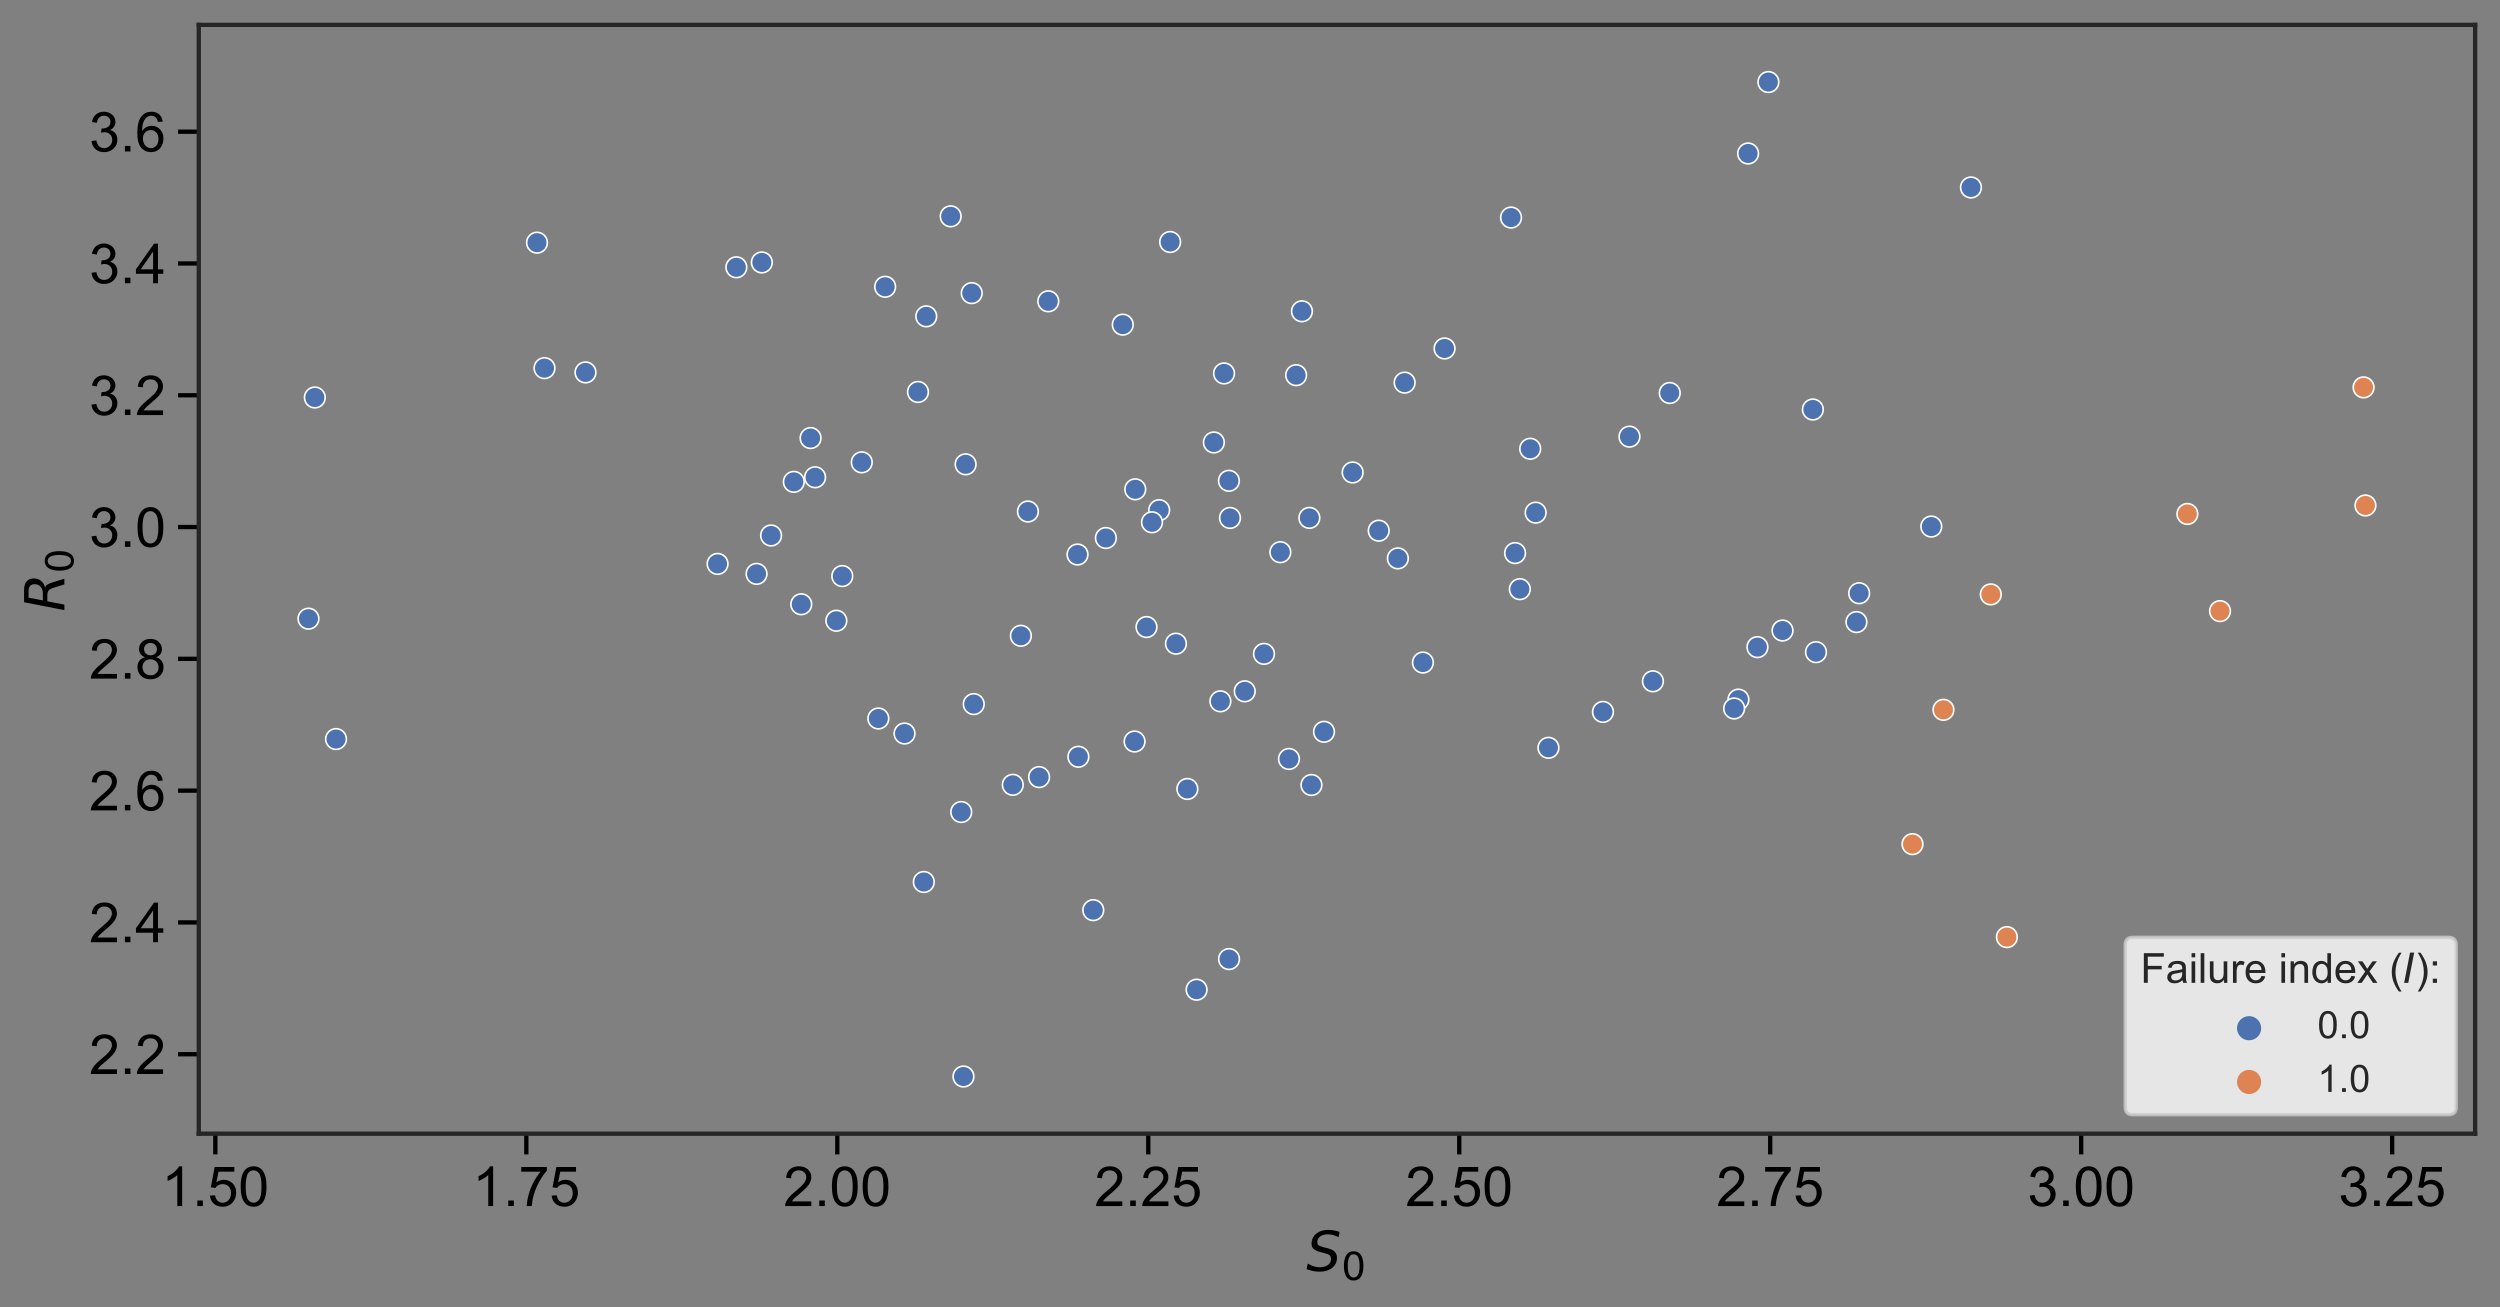 <?xml version="1.0" encoding="utf-8" standalone="no"?>
<!DOCTYPE svg PUBLIC "-//W3C//DTD SVG 1.1//EN"
  "http://www.w3.org/Graphics/SVG/1.1/DTD/svg11.dtd">
<!-- Created with matplotlib (https://matplotlib.org/) -->
<svg height="378.436pt" version="1.1" viewBox="0 0 723.805 378.436" width="723.805pt" xmlns="http://www.w3.org/2000/svg" xmlns:xlink="http://www.w3.org/1999/xlink">
 <rect x="0" y="0" width="723.805" height="378.436" fill="#808080" stroke="none"/>
 <defs>
  <style type="text/css">
*{stroke-linecap:butt;stroke-linejoin:round;}
  </style>
 </defs>
 <g id="figure_1">
  <g id="patch_1">
   <path d="M 0 378.436 
L 723.805 378.436 
L 723.805 0 
L 0 0 
z
" style="fill:none;"/>
  </g>
  <g id="axes_1">
   <g id="patch_2">
    <path d="M 57.55 328.224 
L 716.605 328.224 
L 716.605 7.2 
L 57.55 7.2 
z
" style="fill:none;"/>
   </g>
   <g id="matplotlib.axis_1">
    <g id="xtick_1">
     <g id="line2d_1">
      <defs>
       <path d="M 0 0 
L 0 6 
" id="m516689b775" style="stroke:#000000;stroke-width:1.25;"/>
      </defs>
      <g>
       <use style="stroke:#000000;stroke-width:1.25;" x="62.347" xlink:href="#m516689b775" y="328.224"/>
      </g>
     </g>
     <g id="text_1">
      <!-- 1.50 -->
      <defs>
       <path d="M 37.25 0 
L 28.469 0 
L 28.469 56 
Q 25.297 52.984 20.141 49.953 
Q 14.984 46.922 10.891 45.406 
L 10.891 53.906 
Q 18.266 57.375 23.781 62.297 
Q 29.297 67.234 31.594 71.875 
L 37.25 71.875 
z
" id="ArialMT-49"/>
       <path d="M 9.078 0 
L 9.078 10.016 
L 19.094 10.016 
L 19.094 0 
z
" id="ArialMT-46"/>
       <path d="M 4.156 18.75 
L 13.375 19.531 
Q 14.406 12.797 18.141 9.391 
Q 21.875 6 27.156 6 
Q 33.5 6 37.891 10.781 
Q 42.281 15.578 42.281 23.484 
Q 42.281 31 38.062 35.344 
Q 33.844 39.703 27 39.703 
Q 22.75 39.703 19.328 37.766 
Q 15.922 35.844 13.969 32.766 
L 5.719 33.844 
L 12.641 70.609 
L 48.25 70.609 
L 48.25 62.203 
L 19.672 62.203 
L 15.828 42.969 
Q 22.266 47.469 29.344 47.469 
Q 38.719 47.469 45.156 40.969 
Q 51.609 34.469 51.609 24.266 
Q 51.609 14.547 45.953 7.469 
Q 39.062 -1.219 27.156 -1.219 
Q 17.391 -1.219 11.203 4.25 
Q 5.031 9.719 4.156 18.75 
z
" id="ArialMT-53"/>
       <path d="M 4.156 35.297 
Q 4.156 48 6.766 55.734 
Q 9.375 63.484 14.516 67.672 
Q 19.672 71.875 27.484 71.875 
Q 33.25 71.875 37.594 69.547 
Q 41.938 67.234 44.766 62.859 
Q 47.609 58.5 49.219 52.219 
Q 50.828 45.953 50.828 35.297 
Q 50.828 22.703 48.234 14.969 
Q 45.656 7.234 40.5 3 
Q 35.359 -1.219 27.484 -1.219 
Q 17.141 -1.219 11.234 6.203 
Q 4.156 15.141 4.156 35.297 
z
M 13.188 35.297 
Q 13.188 17.672 17.312 11.828 
Q 21.438 6 27.484 6 
Q 33.547 6 37.672 11.859 
Q 41.797 17.719 41.797 35.297 
Q 41.797 52.984 37.672 58.781 
Q 33.547 64.594 27.391 64.594 
Q 21.344 64.594 17.719 59.469 
Q 13.188 52.938 13.188 35.297 
z
" id="ArialMT-48"/>
      </defs>
      <g transform="translate(46.778 349.176)scale(0.16 -0.16)">
       <use xlink:href="#ArialMT-49"/>
       <use x="55.615" xlink:href="#ArialMT-46"/>
       <use x="83.398" xlink:href="#ArialMT-53"/>
       <use x="139.014" xlink:href="#ArialMT-48"/>
      </g>
     </g>
    </g>
    <g id="xtick_2">
     <g id="line2d_2">
      <g>
       <use style="stroke:#000000;stroke-width:1.25;" x="152.381" xlink:href="#m516689b775" y="328.224"/>
      </g>
     </g>
     <g id="text_2">
      <!-- 1.75 -->
      <defs>
       <path d="M 4.734 62.203 
L 4.734 70.656 
L 51.078 70.656 
L 51.078 63.812 
Q 44.234 56.547 37.516 44.484 
Q 30.812 32.422 27.156 19.672 
Q 24.516 10.688 23.781 0 
L 14.75 0 
Q 14.891 8.453 18.062 20.406 
Q 21.234 32.375 27.172 43.484 
Q 33.109 54.594 39.797 62.203 
z
" id="ArialMT-55"/>
      </defs>
      <g transform="translate(136.812 349.176)scale(0.16 -0.16)">
       <use xlink:href="#ArialMT-49"/>
       <use x="55.615" xlink:href="#ArialMT-46"/>
       <use x="83.398" xlink:href="#ArialMT-55"/>
       <use x="139.014" xlink:href="#ArialMT-53"/>
      </g>
     </g>
    </g>
    <g id="xtick_3">
     <g id="line2d_3">
      <g>
       <use style="stroke:#000000;stroke-width:1.25;" x="242.415" xlink:href="#m516689b775" y="328.224"/>
      </g>
     </g>
     <g id="text_3">
      <!-- 2.00 -->
      <defs>
       <path d="M 50.344 8.453 
L 50.344 0 
L 3.031 0 
Q 2.938 3.172 4.047 6.109 
Q 5.859 10.938 9.828 15.625 
Q 13.812 20.312 21.344 26.469 
Q 33.016 36.031 37.109 41.625 
Q 41.219 47.219 41.219 52.203 
Q 41.219 57.422 37.469 61 
Q 33.734 64.594 27.734 64.594 
Q 21.391 64.594 17.578 60.781 
Q 13.766 56.984 13.719 50.25 
L 4.688 51.172 
Q 5.609 61.281 11.656 66.578 
Q 17.719 71.875 27.938 71.875 
Q 38.234 71.875 44.234 66.156 
Q 50.25 60.453 50.25 52 
Q 50.25 47.703 48.484 43.547 
Q 46.734 39.406 42.656 34.812 
Q 38.578 30.219 29.109 22.219 
Q 21.188 15.578 18.938 13.203 
Q 16.703 10.844 15.234 8.453 
z
" id="ArialMT-50"/>
      </defs>
      <g transform="translate(226.846 349.176)scale(0.16 -0.16)">
       <use xlink:href="#ArialMT-50"/>
       <use x="55.615" xlink:href="#ArialMT-46"/>
       <use x="83.398" xlink:href="#ArialMT-48"/>
       <use x="139.014" xlink:href="#ArialMT-48"/>
      </g>
     </g>
    </g>
    <g id="xtick_4">
     <g id="line2d_4">
      <g>
       <use style="stroke:#000000;stroke-width:1.25;" x="332.448" xlink:href="#m516689b775" y="328.224"/>
      </g>
     </g>
     <g id="text_4">
      <!-- 2.25 -->
      <g transform="translate(316.88 349.176)scale(0.16 -0.16)">
       <use xlink:href="#ArialMT-50"/>
       <use x="55.615" xlink:href="#ArialMT-46"/>
       <use x="83.398" xlink:href="#ArialMT-50"/>
       <use x="139.014" xlink:href="#ArialMT-53"/>
      </g>
     </g>
    </g>
    <g id="xtick_5">
     <g id="line2d_5">
      <g>
       <use style="stroke:#000000;stroke-width:1.25;" x="422.482" xlink:href="#m516689b775" y="328.224"/>
      </g>
     </g>
     <g id="text_5">
      <!-- 2.50 -->
      <g transform="translate(406.913 349.176)scale(0.16 -0.16)">
       <use xlink:href="#ArialMT-50"/>
       <use x="55.615" xlink:href="#ArialMT-46"/>
       <use x="83.398" xlink:href="#ArialMT-53"/>
       <use x="139.014" xlink:href="#ArialMT-48"/>
      </g>
     </g>
    </g>
    <g id="xtick_6">
     <g id="line2d_6">
      <g>
       <use style="stroke:#000000;stroke-width:1.25;" x="512.516" xlink:href="#m516689b775" y="328.224"/>
      </g>
     </g>
     <g id="text_6">
      <!-- 2.75 -->
      <g transform="translate(496.947 349.176)scale(0.16 -0.16)">
       <use xlink:href="#ArialMT-50"/>
       <use x="55.615" xlink:href="#ArialMT-46"/>
       <use x="83.398" xlink:href="#ArialMT-55"/>
       <use x="139.014" xlink:href="#ArialMT-53"/>
      </g>
     </g>
    </g>
    <g id="xtick_7">
     <g id="line2d_7">
      <g>
       <use style="stroke:#000000;stroke-width:1.25;" x="602.55" xlink:href="#m516689b775" y="328.224"/>
      </g>
     </g>
     <g id="text_7">
      <!-- 3.00 -->
      <defs>
       <path d="M 4.203 18.891 
L 12.984 20.062 
Q 14.5 12.594 18.141 9.297 
Q 21.781 6 27 6 
Q 33.203 6 37.469 10.297 
Q 41.75 14.594 41.75 20.953 
Q 41.75 27 37.797 30.922 
Q 33.844 34.859 27.734 34.859 
Q 25.25 34.859 21.531 33.891 
L 22.516 41.609 
Q 23.391 41.5 23.922 41.5 
Q 29.547 41.5 34.031 44.422 
Q 38.531 47.359 38.531 53.469 
Q 38.531 58.297 35.25 61.469 
Q 31.984 64.656 26.812 64.656 
Q 21.688 64.656 18.266 61.422 
Q 14.844 58.203 13.875 51.766 
L 5.078 53.328 
Q 6.688 62.156 12.391 67.016 
Q 18.109 71.875 26.609 71.875 
Q 32.469 71.875 37.391 69.359 
Q 42.328 66.844 44.938 62.5 
Q 47.562 58.156 47.562 53.266 
Q 47.562 48.641 45.062 44.828 
Q 42.578 41.016 37.703 38.766 
Q 44.047 37.312 47.562 32.688 
Q 51.078 28.078 51.078 21.141 
Q 51.078 11.766 44.234 5.25 
Q 37.406 -1.266 26.953 -1.266 
Q 17.531 -1.266 11.297 4.344 
Q 5.078 9.969 4.203 18.891 
z
" id="ArialMT-51"/>
      </defs>
      <g transform="translate(586.981 349.176)scale(0.16 -0.16)">
       <use xlink:href="#ArialMT-51"/>
       <use x="55.615" xlink:href="#ArialMT-46"/>
       <use x="83.398" xlink:href="#ArialMT-48"/>
       <use x="139.014" xlink:href="#ArialMT-48"/>
      </g>
     </g>
    </g>
    <g id="xtick_8">
     <g id="line2d_8">
      <g>
       <use style="stroke:#000000;stroke-width:1.25;" x="692.583" xlink:href="#m516689b775" y="328.224"/>
      </g>
     </g>
     <g id="text_8">
      <!-- 3.25 -->
      <g transform="translate(677.015 349.176)scale(0.16 -0.16)">
       <use xlink:href="#ArialMT-51"/>
       <use x="55.615" xlink:href="#ArialMT-46"/>
       <use x="83.398" xlink:href="#ArialMT-50"/>
       <use x="139.014" xlink:href="#ArialMT-53"/>
      </g>
     </g>
    </g>
    <g id="text_9">
     <!-- $S_0$ -->
     <defs>
      <path d="M 60.297 70.516 
L 58.406 60.891 
Q 53.469 63.531 48.609 64.875 
Q 43.75 66.219 39.203 66.219 
Q 30.375 66.219 25.141 62.359 
Q 19.922 58.5 19.922 52.094 
Q 19.922 48.578 21.844 46.703 
Q 23.781 44.828 31.781 42.672 
L 37.703 41.219 
Q 47.703 38.625 51.609 34.641 
Q 55.516 30.672 55.516 23.484 
Q 55.516 12.453 46.844 5.516 
Q 38.188 -1.422 24.031 -1.422 
Q 18.219 -1.422 12.359 -0.266 
Q 6.5 0.875 0.594 3.219 
L 2.594 13.375 
Q 8.016 10.016 13.453 8.297 
Q 18.891 6.594 24.312 6.594 
Q 33.547 6.594 39.109 10.688 
Q 44.672 14.797 44.672 21.391 
Q 44.672 25.781 42.453 28.047 
Q 40.234 30.328 32.906 32.172 
L 27 33.688 
Q 16.891 36.328 13.203 39.766 
Q 9.516 43.219 9.516 49.422 
Q 9.516 60.297 17.891 67.25 
Q 26.266 74.219 39.703 74.219 
Q 44.922 74.219 50.047 73.281 
Q 55.172 72.359 60.297 70.516 
z
" id="DejaVuSans-Oblique-83"/>
      <path d="M 31.781 66.406 
Q 24.172 66.406 20.328 58.906 
Q 16.5 51.422 16.5 36.375 
Q 16.5 21.391 20.328 13.891 
Q 24.172 6.391 31.781 6.391 
Q 39.453 6.391 43.281 13.891 
Q 47.125 21.391 47.125 36.375 
Q 47.125 51.422 43.281 58.906 
Q 39.453 66.406 31.781 66.406 
z
M 31.781 74.219 
Q 44.047 74.219 50.516 64.516 
Q 56.984 54.828 56.984 36.375 
Q 56.984 17.969 50.516 8.266 
Q 44.047 -1.422 31.781 -1.422 
Q 19.531 -1.422 13.062 8.266 
Q 6.594 17.969 6.594 36.375 
Q 6.594 54.828 13.062 64.516 
Q 19.531 74.219 31.781 74.219 
z
" id="DejaVuSans-48"/>
     </defs>
     <g transform="translate(378.198 368.079)scale(0.16 -0.16)">
      <use transform="translate(0 0.781)" xlink:href="#DejaVuSans-Oblique-83"/>
      <use transform="translate(63.477 -15.625)scale(0.7)" xlink:href="#DejaVuSans-48"/>
     </g>
    </g>
   </g>
   <g id="matplotlib.axis_2">
    <g id="ytick_1">
     <g id="line2d_9">
      <defs>
       <path d="M 0 0 
L -6 0 
" id="mcdc1ae35ca" style="stroke:#000000;stroke-width:1.25;"/>
      </defs>
      <g>
       <use style="stroke:#000000;stroke-width:1.25;" x="57.55" xlink:href="#mcdc1ae35ca" y="305.224"/>
      </g>
     </g>
     <g id="text_10">
      <!-- 2.2 -->
      <g transform="translate(25.81 310.95)scale(0.16 -0.16)">
       <use xlink:href="#ArialMT-50"/>
       <use x="55.615" xlink:href="#ArialMT-46"/>
       <use x="83.398" xlink:href="#ArialMT-50"/>
      </g>
     </g>
    </g>
    <g id="ytick_2">
     <g id="line2d_10">
      <g>
       <use style="stroke:#000000;stroke-width:1.25;" x="57.55" xlink:href="#mcdc1ae35ca" y="267.067"/>
      </g>
     </g>
     <g id="text_11">
      <!-- 2.4 -->
      <defs>
       <path d="M 32.328 0 
L 32.328 17.141 
L 1.266 17.141 
L 1.266 25.203 
L 33.938 71.578 
L 41.109 71.578 
L 41.109 25.203 
L 50.781 25.203 
L 50.781 17.141 
L 41.109 17.141 
L 41.109 0 
z
M 32.328 25.203 
L 32.328 57.469 
L 9.906 25.203 
z
" id="ArialMT-52"/>
      </defs>
      <g transform="translate(25.81 272.793)scale(0.16 -0.16)">
       <use xlink:href="#ArialMT-50"/>
       <use x="55.615" xlink:href="#ArialMT-46"/>
       <use x="83.398" xlink:href="#ArialMT-52"/>
      </g>
     </g>
    </g>
    <g id="ytick_3">
     <g id="line2d_11">
      <g>
       <use style="stroke:#000000;stroke-width:1.25;" x="57.55" xlink:href="#mcdc1ae35ca" y="228.909"/>
      </g>
     </g>
     <g id="text_12">
      <!-- 2.6 -->
      <defs>
       <path d="M 49.75 54.047 
L 41.016 53.375 
Q 39.844 58.547 37.703 60.891 
Q 34.125 64.656 28.906 64.656 
Q 24.703 64.656 21.531 62.312 
Q 17.391 59.281 14.984 53.469 
Q 12.594 47.656 12.5 36.922 
Q 15.672 41.75 20.266 44.094 
Q 24.859 46.438 29.891 46.438 
Q 38.672 46.438 44.844 39.969 
Q 51.031 33.5 51.031 23.25 
Q 51.031 16.5 48.125 10.719 
Q 45.219 4.938 40.141 1.859 
Q 35.062 -1.219 28.609 -1.219 
Q 17.625 -1.219 10.688 6.859 
Q 3.766 14.938 3.766 33.5 
Q 3.766 54.25 11.422 63.672 
Q 18.109 71.875 29.438 71.875 
Q 37.891 71.875 43.281 67.141 
Q 48.688 62.406 49.75 54.047 
z
M 13.875 23.188 
Q 13.875 18.656 15.797 14.5 
Q 17.719 10.359 21.188 8.172 
Q 24.656 6 28.469 6 
Q 34.031 6 38.031 10.484 
Q 42.047 14.984 42.047 22.703 
Q 42.047 30.125 38.078 34.391 
Q 34.125 38.672 28.125 38.672 
Q 22.172 38.672 18.016 34.391 
Q 13.875 30.125 13.875 23.188 
z
" id="ArialMT-54"/>
      </defs>
      <g transform="translate(25.81 234.636)scale(0.16 -0.16)">
       <use xlink:href="#ArialMT-50"/>
       <use x="55.615" xlink:href="#ArialMT-46"/>
       <use x="83.398" xlink:href="#ArialMT-54"/>
      </g>
     </g>
    </g>
    <g id="ytick_4">
     <g id="line2d_12">
      <g>
       <use style="stroke:#000000;stroke-width:1.25;" x="57.55" xlink:href="#mcdc1ae35ca" y="190.752"/>
      </g>
     </g>
     <g id="text_13">
      <!-- 2.8 -->
      <defs>
       <path d="M 17.672 38.812 
Q 12.203 40.828 9.562 44.531 
Q 6.938 48.25 6.938 53.422 
Q 6.938 61.234 12.547 66.547 
Q 18.172 71.875 27.484 71.875 
Q 36.859 71.875 42.578 66.422 
Q 48.297 60.984 48.297 53.172 
Q 48.297 48.188 45.672 44.5 
Q 43.062 40.828 37.75 38.812 
Q 44.344 36.672 47.781 31.875 
Q 51.219 27.094 51.219 20.453 
Q 51.219 11.281 44.719 5.031 
Q 38.234 -1.219 27.641 -1.219 
Q 17.047 -1.219 10.547 5.047 
Q 4.047 11.328 4.047 20.703 
Q 4.047 27.688 7.594 32.391 
Q 11.141 37.109 17.672 38.812 
z
M 15.922 53.719 
Q 15.922 48.641 19.188 45.406 
Q 22.469 42.188 27.688 42.188 
Q 32.766 42.188 36.016 45.375 
Q 39.266 48.578 39.266 53.219 
Q 39.266 58.062 35.906 61.359 
Q 32.562 64.656 27.594 64.656 
Q 22.562 64.656 19.234 61.422 
Q 15.922 58.203 15.922 53.719 
z
M 13.094 20.656 
Q 13.094 16.891 14.875 13.375 
Q 16.656 9.859 20.172 7.922 
Q 23.688 6 27.734 6 
Q 34.031 6 38.125 10.047 
Q 42.234 14.109 42.234 20.359 
Q 42.234 26.703 38.016 30.859 
Q 33.797 35.016 27.438 35.016 
Q 21.234 35.016 17.156 30.906 
Q 13.094 26.812 13.094 20.656 
z
" id="ArialMT-56"/>
      </defs>
      <g transform="translate(25.81 196.479)scale(0.16 -0.16)">
       <use xlink:href="#ArialMT-50"/>
       <use x="55.615" xlink:href="#ArialMT-46"/>
       <use x="83.398" xlink:href="#ArialMT-56"/>
      </g>
     </g>
    </g>
    <g id="ytick_5">
     <g id="line2d_13">
      <g>
       <use style="stroke:#000000;stroke-width:1.25;" x="57.55" xlink:href="#mcdc1ae35ca" y="152.595"/>
      </g>
     </g>
     <g id="text_14">
      <!-- 3.0 -->
      <g transform="translate(25.81 158.321)scale(0.16 -0.16)">
       <use xlink:href="#ArialMT-51"/>
       <use x="55.615" xlink:href="#ArialMT-46"/>
       <use x="83.398" xlink:href="#ArialMT-48"/>
      </g>
     </g>
    </g>
    <g id="ytick_6">
     <g id="line2d_14">
      <g>
       <use style="stroke:#000000;stroke-width:1.25;" x="57.55" xlink:href="#mcdc1ae35ca" y="114.438"/>
      </g>
     </g>
     <g id="text_15">
      <!-- 3.2 -->
      <g transform="translate(25.81 120.164)scale(0.16 -0.16)">
       <use xlink:href="#ArialMT-51"/>
       <use x="55.615" xlink:href="#ArialMT-46"/>
       <use x="83.398" xlink:href="#ArialMT-50"/>
      </g>
     </g>
    </g>
    <g id="ytick_7">
     <g id="line2d_15">
      <g>
       <use style="stroke:#000000;stroke-width:1.25;" x="57.55" xlink:href="#mcdc1ae35ca" y="76.281"/>
      </g>
     </g>
     <g id="text_16">
      <!-- 3.4 -->
      <g transform="translate(25.81 82.007)scale(0.16 -0.16)">
       <use xlink:href="#ArialMT-51"/>
       <use x="55.615" xlink:href="#ArialMT-46"/>
       <use x="83.398" xlink:href="#ArialMT-52"/>
      </g>
     </g>
    </g>
    <g id="ytick_8">
     <g id="line2d_16">
      <g>
       <use style="stroke:#000000;stroke-width:1.25;" x="57.55" xlink:href="#mcdc1ae35ca" y="38.124"/>
      </g>
     </g>
     <g id="text_17">
      <!-- 3.6 -->
      <g transform="translate(25.81 43.85)scale(0.16 -0.16)">
       <use xlink:href="#ArialMT-51"/>
       <use x="55.615" xlink:href="#ArialMT-46"/>
       <use x="83.398" xlink:href="#ArialMT-54"/>
      </g>
     </g>
    </g>
    <g id="text_18">
     <!-- $R_0$ -->
     <defs>
      <path d="M 25.203 64.797 
L 20.219 38.922 
L 32.906 38.922 
Q 40.375 38.922 44.984 43.047 
Q 49.609 47.172 49.609 53.812 
Q 49.609 59.125 46.5 61.953 
Q 43.406 64.797 37.594 64.797 
z
M 43.312 35.016 
Q 46.438 34.281 48.516 31.391 
Q 50.594 28.516 53.328 19.922 
L 59.516 0 
L 49.125 0 
L 43.406 18.703 
Q 41.219 25.922 38.328 28.359 
Q 35.453 30.812 29.5 30.812 
L 18.609 30.812 
L 12.594 0 
L 2.688 0 
L 16.891 72.906 
L 39.109 72.906 
Q 49.219 72.906 54.609 68.328 
Q 60.016 63.766 60.016 55.172 
Q 60.016 47.562 55.422 41.984 
Q 50.828 36.422 43.312 35.016 
z
" id="DejaVuSans-Oblique-82"/>
     </defs>
     <g transform="translate(18.652 177.072)rotate(-90)scale(0.16 -0.16)">
      <use transform="translate(0 0.094)" xlink:href="#DejaVuSans-Oblique-82"/>
      <use transform="translate(69.482 -16.312)scale(0.7)" xlink:href="#DejaVuSans-48"/>
     </g>
    </g>
   </g>
   <g id="PathCollection_1">
    <defs>
     <path d="M 0 3 
C 0.796 3 1.559 2.684 2.121 2.121 
C 2.684 1.559 3 0.796 3 0 
C 3 -0.796 2.684 -1.559 2.121 -2.121 
C 1.559 -2.684 0.796 -3 0 -3 
C -0.796 -3 -1.559 -2.684 -2.121 -2.121 
C -2.684 -1.559 -3 -0.796 -3 0 
C -3 0.796 -2.684 1.559 -2.121 2.121 
C -1.559 2.684 -0.796 3 0 3 
z
" id="C0_0_9e65f98bf6"/>
    </defs>
    <g clip-path="url(#pb137a725cf)">
     <use style="fill:#4c72b0;stroke:#ffffff;stroke-width:0.48;" x="365.954" xlink:href="#C0_0_9e65f98bf6" y="189.307"/>
    </g>
    <g clip-path="url(#pb137a725cf)">
     <use style="fill:#4c72b0;stroke:#ffffff;stroke-width:0.48;" x="464.088" xlink:href="#C0_0_9e65f98bf6" y="206.113"/>
    </g>
    <g clip-path="url(#pb137a725cf)">
     <use style="fill:#4c72b0;stroke:#ffffff;stroke-width:0.48;" x="265.775" xlink:href="#C0_0_9e65f98bf6" y="113.483"/>
    </g>
    <g clip-path="url(#pb137a725cf)">
     <use style="fill:#4c72b0;stroke:#ffffff;stroke-width:0.48;" x="267.466" xlink:href="#C0_0_9e65f98bf6" y="255.357"/>
    </g>
    <g clip-path="url(#pb137a725cf)">
     <use style="fill:#4c72b0;stroke:#ffffff;stroke-width:0.48;" x="399.17" xlink:href="#C0_0_9e65f98bf6" y="153.644"/>
    </g>
    <g clip-path="url(#pb137a725cf)">
     <use style="fill:#4c72b0;stroke:#ffffff;stroke-width:0.48;" x="355.797" xlink:href="#C0_0_9e65f98bf6" y="139.199"/>
    </g>
    <g clip-path="url(#pb137a725cf)">
     <use style="fill:#4c72b0;stroke:#ffffff;stroke-width:0.48;" x="355.837" xlink:href="#C0_0_9e65f98bf6" y="277.673"/>
    </g>
    <g clip-path="url(#pb137a725cf)">
     <use style="fill:#4c72b0;stroke:#ffffff;stroke-width:0.48;" x="516.082" xlink:href="#C0_0_9e65f98bf6" y="182.552"/>
    </g>
    <g clip-path="url(#pb137a725cf)">
     <use style="fill:#4c72b0;stroke:#ffffff;stroke-width:0.48;" x="340.462" xlink:href="#C0_0_9e65f98bf6" y="186.358"/>
    </g>
    <g clip-path="url(#pb137a725cf)">
     <use style="fill:#dd8452;stroke:#ffffff;stroke-width:0.48;" x="684.845" xlink:href="#C0_0_9e65f98bf6" y="146.342"/>
    </g>
    <g clip-path="url(#pb137a725cf)">
     <use style="fill:#4c72b0;stroke:#ffffff;stroke-width:0.48;" x="278.945" xlink:href="#C0_0_9e65f98bf6" y="311.67"/>
    </g>
    <g clip-path="url(#pb137a725cf)">
     <use style="fill:#4c72b0;stroke:#ffffff;stroke-width:0.48;" x="360.385" xlink:href="#C0_0_9e65f98bf6" y="200.149"/>
    </g>
    <g clip-path="url(#pb137a725cf)">
     <use style="fill:#4c72b0;stroke:#ffffff;stroke-width:0.48;" x="155.474" xlink:href="#C0_0_9e65f98bf6" y="70.257"/>
    </g>
    <g clip-path="url(#pb137a725cf)">
     <use style="fill:#4c72b0;stroke:#ffffff;stroke-width:0.48;" x="524.867" xlink:href="#C0_0_9e65f98bf6" y="118.558"/>
    </g>
    <g clip-path="url(#pb137a725cf)">
     <use style="fill:#4c72b0;stroke:#ffffff;stroke-width:0.48;" x="537.478" xlink:href="#C0_0_9e65f98bf6" y="180.101"/>
    </g>
    <g clip-path="url(#pb137a725cf)">
     <use style="fill:#4c72b0;stroke:#ffffff;stroke-width:0.48;" x="383.332" xlink:href="#C0_0_9e65f98bf6" y="211.868"/>
    </g>
    <g clip-path="url(#pb137a725cf)">
     <use style="fill:#4c72b0;stroke:#ffffff;stroke-width:0.48;" x="478.556" xlink:href="#C0_0_9e65f98bf6" y="197.25"/>
    </g>
    <g clip-path="url(#pb137a725cf)">
     <use style="fill:#4c72b0;stroke:#ffffff;stroke-width:0.48;" x="312.214" xlink:href="#C0_0_9e65f98bf6" y="219.099"/>
    </g>
    <g clip-path="url(#pb137a725cf)">
     <use style="fill:#4c72b0;stroke:#ffffff;stroke-width:0.48;" x="508.816" xlink:href="#C0_0_9e65f98bf6" y="187.357"/>
    </g>
    <g clip-path="url(#pb137a725cf)">
     <use style="fill:#4c72b0;stroke:#ffffff;stroke-width:0.48;" x="229.831" xlink:href="#C0_0_9e65f98bf6" y="139.506"/>
    </g>
    <g clip-path="url(#pb137a725cf)">
     <use style="fill:#4c72b0;stroke:#ffffff;stroke-width:0.48;" x="311.964" xlink:href="#C0_0_9e65f98bf6" y="160.545"/>
    </g>
    <g clip-path="url(#pb137a725cf)">
     <use style="fill:#4c72b0;stroke:#ffffff;stroke-width:0.48;" x="219.042" xlink:href="#C0_0_9e65f98bf6" y="166.146"/>
    </g>
    <g clip-path="url(#pb137a725cf)">
     <use style="fill:#4c72b0;stroke:#ffffff;stroke-width:0.48;" x="570.634" xlink:href="#C0_0_9e65f98bf6" y="54.274"/>
    </g>
    <g clip-path="url(#pb137a725cf)">
     <use style="fill:#4c72b0;stroke:#ffffff;stroke-width:0.48;" x="243.858" xlink:href="#C0_0_9e65f98bf6" y="166.783"/>
    </g>
    <g clip-path="url(#pb137a725cf)">
     <use style="fill:#4c72b0;stroke:#ffffff;stroke-width:0.48;" x="503.31" xlink:href="#C0_0_9e65f98bf6" y="202.551"/>
    </g>
    <g clip-path="url(#pb137a725cf)">
     <use style="fill:#4c72b0;stroke:#ffffff;stroke-width:0.48;" x="335.607" xlink:href="#C0_0_9e65f98bf6" y="147.702"/>
    </g>
    <g clip-path="url(#pb137a725cf)">
     <use style="fill:#4c72b0;stroke:#ffffff;stroke-width:0.48;" x="406.674" xlink:href="#C0_0_9e65f98bf6" y="110.778"/>
    </g>
    <g clip-path="url(#pb137a725cf)">
     <use style="fill:#4c72b0;stroke:#ffffff;stroke-width:0.48;" x="254.3" xlink:href="#C0_0_9e65f98bf6" y="208.022"/>
    </g>
    <g clip-path="url(#pb137a725cf)">
     <use style="fill:#4c72b0;stroke:#ffffff;stroke-width:0.48;" x="471.766" xlink:href="#C0_0_9e65f98bf6" y="126.42"/>
    </g>
    <g clip-path="url(#pb137a725cf)">
     <use style="fill:#4c72b0;stroke:#ffffff;stroke-width:0.48;" x="370.686" xlink:href="#C0_0_9e65f98bf6" y="159.874"/>
    </g>
    <g clip-path="url(#pb137a725cf)">
     <use style="fill:#4c72b0;stroke:#ffffff;stroke-width:0.48;" x="281.336" xlink:href="#C0_0_9e65f98bf6" y="84.868"/>
    </g>
    <g clip-path="url(#pb137a725cf)">
     <use style="fill:#dd8452;stroke:#ffffff;stroke-width:0.48;" x="553.71" xlink:href="#C0_0_9e65f98bf6" y="244.395"/>
    </g>
    <g clip-path="url(#pb137a725cf)">
     <use style="fill:#4c72b0;stroke:#ffffff;stroke-width:0.48;" x="440.027" xlink:href="#C0_0_9e65f98bf6" y="170.577"/>
    </g>
    <g clip-path="url(#pb137a725cf)">
     <use style="fill:#4c72b0;stroke:#ffffff;stroke-width:0.48;" x="279.566" xlink:href="#C0_0_9e65f98bf6" y="134.43"/>
    </g>
    <g clip-path="url(#pb137a725cf)">
     <use style="fill:#4c72b0;stroke:#ffffff;stroke-width:0.48;" x="375.257" xlink:href="#C0_0_9e65f98bf6" y="108.616"/>
    </g>
    <g clip-path="url(#pb137a725cf)">
     <use style="fill:#4c72b0;stroke:#ffffff;stroke-width:0.48;" x="525.771" xlink:href="#C0_0_9e65f98bf6" y="188.812"/>
    </g>
    <g clip-path="url(#pb137a725cf)">
     <use style="fill:#4c72b0;stroke:#ffffff;stroke-width:0.48;" x="438.649" xlink:href="#C0_0_9e65f98bf6" y="160.125"/>
    </g>
    <g clip-path="url(#pb137a725cf)">
     <use style="fill:#4c72b0;stroke:#ffffff;stroke-width:0.48;" x="418.234" xlink:href="#C0_0_9e65f98bf6" y="100.887"/>
    </g>
    <g clip-path="url(#pb137a725cf)">
     <use style="fill:#4c72b0;stroke:#ffffff;stroke-width:0.48;" x="502.069" xlink:href="#C0_0_9e65f98bf6" y="205.112"/>
    </g>
    <g clip-path="url(#pb137a725cf)">
     <use style="fill:#4c72b0;stroke:#ffffff;stroke-width:0.48;" x="157.645" xlink:href="#C0_0_9e65f98bf6" y="106.586"/>
    </g>
    <g clip-path="url(#pb137a725cf)">
     <use style="fill:#4c72b0;stroke:#ffffff;stroke-width:0.48;" x="316.525" xlink:href="#C0_0_9e65f98bf6" y="263.508"/>
    </g>
    <g clip-path="url(#pb137a725cf)">
     <use style="fill:#4c72b0;stroke:#ffffff;stroke-width:0.48;" x="97.286" xlink:href="#C0_0_9e65f98bf6" y="213.97"/>
    </g>
    <g clip-path="url(#pb137a725cf)">
     <use style="fill:#4c72b0;stroke:#ffffff;stroke-width:0.48;" x="351.443" xlink:href="#C0_0_9e65f98bf6" y="128.099"/>
    </g>
    <g clip-path="url(#pb137a725cf)">
     <use style="fill:#4c72b0;stroke:#ffffff;stroke-width:0.48;" x="511.991" xlink:href="#C0_0_9e65f98bf6" y="23.753"/>
    </g>
    <g clip-path="url(#pb137a725cf)">
     <use style="fill:#dd8452;stroke:#ffffff;stroke-width:0.48;" x="581.042" xlink:href="#C0_0_9e65f98bf6" y="271.313"/>
    </g>
    <g clip-path="url(#pb137a725cf)">
     <use style="fill:#4c72b0;stroke:#ffffff;stroke-width:0.48;" x="559.15" xlink:href="#C0_0_9e65f98bf6" y="152.445"/>
    </g>
    <g clip-path="url(#pb137a725cf)">
     <use style="fill:#4c72b0;stroke:#ffffff;stroke-width:0.48;" x="231.981" xlink:href="#C0_0_9e65f98bf6" y="174.945"/>
    </g>
    <g clip-path="url(#pb137a725cf)">
     <use style="fill:#4c72b0;stroke:#ffffff;stroke-width:0.48;" x="333.526" xlink:href="#C0_0_9e65f98bf6" y="151.208"/>
    </g>
    <g clip-path="url(#pb137a725cf)">
     <use style="fill:#4c72b0;stroke:#ffffff;stroke-width:0.48;" x="297.607" xlink:href="#C0_0_9e65f98bf6" y="148.093"/>
    </g>
    <g clip-path="url(#pb137a725cf)">
     <use style="fill:#dd8452;stroke:#ffffff;stroke-width:0.48;" x="576.381" xlink:href="#C0_0_9e65f98bf6" y="172.089"/>
    </g>
    <g clip-path="url(#pb137a725cf)">
     <use style="fill:#4c72b0;stroke:#ffffff;stroke-width:0.48;" x="268.171" xlink:href="#C0_0_9e65f98bf6" y="91.584"/>
    </g>
    <g clip-path="url(#pb137a725cf)">
     <use style="fill:#4c72b0;stroke:#ffffff;stroke-width:0.48;" x="242.144" xlink:href="#C0_0_9e65f98bf6" y="179.719"/>
    </g>
    <g clip-path="url(#pb137a725cf)">
     <use style="fill:#4c72b0;stroke:#ffffff;stroke-width:0.48;" x="300.844" xlink:href="#C0_0_9e65f98bf6" y="224.984"/>
    </g>
    <g clip-path="url(#pb137a725cf)">
     <use style="fill:#4c72b0;stroke:#ffffff;stroke-width:0.48;" x="256.273" xlink:href="#C0_0_9e65f98bf6" y="83.023"/>
    </g>
    <g clip-path="url(#pb137a725cf)">
     <use style="fill:#4c72b0;stroke:#ffffff;stroke-width:0.48;" x="325.064" xlink:href="#C0_0_9e65f98bf6" y="93.991"/>
    </g>
    <g clip-path="url(#pb137a725cf)">
     <use style="fill:#4c72b0;stroke:#ffffff;stroke-width:0.48;" x="281.92" xlink:href="#C0_0_9e65f98bf6" y="203.848"/>
    </g>
    <g clip-path="url(#pb137a725cf)">
     <use style="fill:#4c72b0;stroke:#ffffff;stroke-width:0.48;" x="278.3" xlink:href="#C0_0_9e65f98bf6" y="235.097"/>
    </g>
    <g clip-path="url(#pb137a725cf)">
     <use style="fill:#4c72b0;stroke:#ffffff;stroke-width:0.48;" x="261.876" xlink:href="#C0_0_9e65f98bf6" y="212.366"/>
    </g>
    <g clip-path="url(#pb137a725cf)">
     <use style="fill:#4c72b0;stroke:#ffffff;stroke-width:0.48;" x="379.09" xlink:href="#C0_0_9e65f98bf6" y="149.935"/>
    </g>
    <g clip-path="url(#pb137a725cf)">
     <use style="fill:#4c72b0;stroke:#ffffff;stroke-width:0.48;" x="483.43" xlink:href="#C0_0_9e65f98bf6" y="113.781"/>
    </g>
    <g clip-path="url(#pb137a725cf)">
     <use style="fill:#4c72b0;stroke:#ffffff;stroke-width:0.48;" x="538.262" xlink:href="#C0_0_9e65f98bf6" y="171.754"/>
    </g>
    <g clip-path="url(#pb137a725cf)">
     <use style="fill:#4c72b0;stroke:#ffffff;stroke-width:0.48;" x="328.686" xlink:href="#C0_0_9e65f98bf6" y="141.665"/>
    </g>
    <g clip-path="url(#pb137a725cf)">
     <use style="fill:#4c72b0;stroke:#ffffff;stroke-width:0.48;" x="207.752" xlink:href="#C0_0_9e65f98bf6" y="163.263"/>
    </g>
    <g clip-path="url(#pb137a725cf)">
     <use style="fill:#4c72b0;stroke:#ffffff;stroke-width:0.48;" x="376.939" xlink:href="#C0_0_9e65f98bf6" y="90.123"/>
    </g>
    <g clip-path="url(#pb137a725cf)">
     <use style="fill:#4c72b0;stroke:#ffffff;stroke-width:0.48;" x="303.503" xlink:href="#C0_0_9e65f98bf6" y="87.228"/>
    </g>
    <g clip-path="url(#pb137a725cf)">
     <use style="fill:#4c72b0;stroke:#ffffff;stroke-width:0.48;" x="444.606" xlink:href="#C0_0_9e65f98bf6" y="148.419"/>
    </g>
    <g clip-path="url(#pb137a725cf)">
     <use style="fill:#4c72b0;stroke:#ffffff;stroke-width:0.48;" x="391.618" xlink:href="#C0_0_9e65f98bf6" y="136.785"/>
    </g>
    <g clip-path="url(#pb137a725cf)">
     <use style="fill:#4c72b0;stroke:#ffffff;stroke-width:0.48;" x="346.439" xlink:href="#C0_0_9e65f98bf6" y="286.543"/>
    </g>
    <g clip-path="url(#pb137a725cf)">
     <use style="fill:#4c72b0;stroke:#ffffff;stroke-width:0.48;" x="293.223" xlink:href="#C0_0_9e65f98bf6" y="227.22"/>
    </g>
    <g clip-path="url(#pb137a725cf)">
     <use style="fill:#4c72b0;stroke:#ffffff;stroke-width:0.48;" x="235.989" xlink:href="#C0_0_9e65f98bf6" y="138.18"/>
    </g>
    <g clip-path="url(#pb137a725cf)">
     <use style="fill:#4c72b0;stroke:#ffffff;stroke-width:0.48;" x="343.765" xlink:href="#C0_0_9e65f98bf6" y="228.419"/>
    </g>
    <g clip-path="url(#pb137a725cf)">
     <use style="fill:#4c72b0;stroke:#ffffff;stroke-width:0.48;" x="223.244" xlink:href="#C0_0_9e65f98bf6" y="155.035"/>
    </g>
    <g clip-path="url(#pb137a725cf)">
     <use style="fill:#4c72b0;stroke:#ffffff;stroke-width:0.48;" x="213.19" xlink:href="#C0_0_9e65f98bf6" y="77.385"/>
    </g>
    <g clip-path="url(#pb137a725cf)">
     <use style="fill:#4c72b0;stroke:#ffffff;stroke-width:0.48;" x="91.153" xlink:href="#C0_0_9e65f98bf6" y="115.081"/>
    </g>
    <g clip-path="url(#pb137a725cf)">
     <use style="fill:#4c72b0;stroke:#ffffff;stroke-width:0.48;" x="249.501" xlink:href="#C0_0_9e65f98bf6" y="133.853"/>
    </g>
    <g clip-path="url(#pb137a725cf)">
     <use style="fill:#4c72b0;stroke:#ffffff;stroke-width:0.48;" x="331.937" xlink:href="#C0_0_9e65f98bf6" y="181.543"/>
    </g>
    <g clip-path="url(#pb137a725cf)">
     <use style="fill:#4c72b0;stroke:#ffffff;stroke-width:0.48;" x="320.175" xlink:href="#C0_0_9e65f98bf6" y="155.763"/>
    </g>
    <g clip-path="url(#pb137a725cf)">
     <use style="fill:#4c72b0;stroke:#ffffff;stroke-width:0.48;" x="328.484" xlink:href="#C0_0_9e65f98bf6" y="214.681"/>
    </g>
    <g clip-path="url(#pb137a725cf)">
     <use style="fill:#4c72b0;stroke:#ffffff;stroke-width:0.48;" x="234.682" xlink:href="#C0_0_9e65f98bf6" y="126.827"/>
    </g>
    <g clip-path="url(#pb137a725cf)">
     <use style="fill:#dd8452;stroke:#ffffff;stroke-width:0.48;" x="684.306" xlink:href="#C0_0_9e65f98bf6" y="112.156"/>
    </g>
    <g clip-path="url(#pb137a725cf)">
     <use style="fill:#4c72b0;stroke:#ffffff;stroke-width:0.48;" x="448.312" xlink:href="#C0_0_9e65f98bf6" y="216.505"/>
    </g>
    <g clip-path="url(#pb137a725cf)">
     <use style="fill:#4c72b0;stroke:#ffffff;stroke-width:0.48;" x="379.694" xlink:href="#C0_0_9e65f98bf6" y="227.27"/>
    </g>
    <g clip-path="url(#pb137a725cf)">
     <use style="fill:#4c72b0;stroke:#ffffff;stroke-width:0.48;" x="437.48" xlink:href="#C0_0_9e65f98bf6" y="62.987"/>
    </g>
    <g clip-path="url(#pb137a725cf)">
     <use style="fill:#4c72b0;stroke:#ffffff;stroke-width:0.48;" x="353.324" xlink:href="#C0_0_9e65f98bf6" y="203.047"/>
    </g>
    <g clip-path="url(#pb137a725cf)">
     <use style="fill:#4c72b0;stroke:#ffffff;stroke-width:0.48;" x="356.108" xlink:href="#C0_0_9e65f98bf6" y="149.957"/>
    </g>
    <g clip-path="url(#pb137a725cf)">
     <use style="fill:#4c72b0;stroke:#ffffff;stroke-width:0.48;" x="404.71" xlink:href="#C0_0_9e65f98bf6" y="161.666"/>
    </g>
    <g clip-path="url(#pb137a725cf)">
     <use style="fill:#4c72b0;stroke:#ffffff;stroke-width:0.48;" x="275.243" xlink:href="#C0_0_9e65f98bf6" y="62.629"/>
    </g>
    <g clip-path="url(#pb137a725cf)">
     <use style="fill:#dd8452;stroke:#ffffff;stroke-width:0.48;" x="642.741" xlink:href="#C0_0_9e65f98bf6" y="176.931"/>
    </g>
    <g clip-path="url(#pb137a725cf)">
     <use style="fill:#dd8452;stroke:#ffffff;stroke-width:0.48;" x="562.669" xlink:href="#C0_0_9e65f98bf6" y="205.507"/>
    </g>
    <g clip-path="url(#pb137a725cf)">
     <use style="fill:#4c72b0;stroke:#ffffff;stroke-width:0.48;" x="354.389" xlink:href="#C0_0_9e65f98bf6" y="108.111"/>
    </g>
    <g clip-path="url(#pb137a725cf)">
     <use style="fill:#4c72b0;stroke:#ffffff;stroke-width:0.48;" x="169.512" xlink:href="#C0_0_9e65f98bf6" y="107.82"/>
    </g>
    <g clip-path="url(#pb137a725cf)">
     <use style="fill:#4c72b0;stroke:#ffffff;stroke-width:0.48;" x="89.31" xlink:href="#C0_0_9e65f98bf6" y="179.122"/>
    </g>
    <g clip-path="url(#pb137a725cf)">
     <use style="fill:#4c72b0;stroke:#ffffff;stroke-width:0.48;" x="411.966" xlink:href="#C0_0_9e65f98bf6" y="191.824"/>
    </g>
    <g clip-path="url(#pb137a725cf)">
     <use style="fill:#dd8452;stroke:#ffffff;stroke-width:0.48;" x="633.29" xlink:href="#C0_0_9e65f98bf6" y="148.802"/>
    </g>
    <g clip-path="url(#pb137a725cf)">
     <use style="fill:#4c72b0;stroke:#ffffff;stroke-width:0.48;" x="373.183" xlink:href="#C0_0_9e65f98bf6" y="219.733"/>
    </g>
    <g clip-path="url(#pb137a725cf)">
     <use style="fill:#4c72b0;stroke:#ffffff;stroke-width:0.48;" x="295.565" xlink:href="#C0_0_9e65f98bf6" y="184.076"/>
    </g>
    <g clip-path="url(#pb137a725cf)">
     <use style="fill:#4c72b0;stroke:#ffffff;stroke-width:0.48;" x="220.572" xlink:href="#C0_0_9e65f98bf6" y="75.977"/>
    </g>
    <g clip-path="url(#pb137a725cf)">
     <use style="fill:#4c72b0;stroke:#ffffff;stroke-width:0.48;" x="338.781" xlink:href="#C0_0_9e65f98bf6" y="70.064"/>
    </g>
    <g clip-path="url(#pb137a725cf)">
     <use style="fill:#4c72b0;stroke:#ffffff;stroke-width:0.48;" x="506.115" xlink:href="#C0_0_9e65f98bf6" y="44.436"/>
    </g>
    <g clip-path="url(#pb137a725cf)">
     <use style="fill:#4c72b0;stroke:#ffffff;stroke-width:0.48;" x="443.029" xlink:href="#C0_0_9e65f98bf6" y="129.929"/>
    </g>
   </g>
   <g id="PathCollection_2"/>
   <g id="PathCollection_3"/>
   <g id="patch_3">
    <path d="M 57.55 328.224 
L 57.55 7.2 
" style="fill:none;stroke:#262626;stroke-linecap:square;stroke-linejoin:miter;stroke-width:1.25;"/>
   </g>
   <g id="patch_4">
    <path d="M 716.605 328.224 
L 716.605 7.2 
" style="fill:none;stroke:#262626;stroke-linecap:square;stroke-linejoin:miter;stroke-width:1.25;"/>
   </g>
   <g id="patch_5">
    <path d="M 57.55 328.224 
L 716.605 328.224 
" style="fill:none;stroke:#262626;stroke-linecap:square;stroke-linejoin:miter;stroke-width:1.25;"/>
   </g>
   <g id="patch_6">
    <path d="M 57.55 7.2 
L 716.605 7.2 
" style="fill:none;stroke:#262626;stroke-linecap:square;stroke-linejoin:miter;stroke-width:1.25;"/>
   </g>
   <g id="legend_1">
    <g id="patch_7">
     <path d="M 617.505 322.724 
L 708.905 322.724 
Q 711.105 322.724 711.105 320.524 
L 711.105 273.604 
Q 711.105 271.404 708.905 271.404 
L 617.505 271.404 
Q 615.305 271.404 615.305 273.604 
L 615.305 320.524 
Q 615.305 322.724 617.505 322.724 
z
" style="fill:#ffffff;opacity:0.8;stroke:#cccccc;stroke-linejoin:miter;"/>
    </g>
    <g id="text_19">
     <!-- Failure index ($I$): -->
     <defs>
      <path d="M 8.203 0 
L 8.203 71.578 
L 56.5 71.578 
L 56.5 63.141 
L 17.672 63.141 
L 17.672 40.969 
L 51.266 40.969 
L 51.266 32.516 
L 17.672 32.516 
L 17.672 0 
z
" id="ArialMT-70"/>
      <path d="M 40.438 6.391 
Q 35.547 2.25 31.031 0.531 
Q 26.516 -1.172 21.344 -1.172 
Q 12.797 -1.172 8.203 3 
Q 3.609 7.172 3.609 13.672 
Q 3.609 17.484 5.344 20.625 
Q 7.078 23.781 9.891 25.688 
Q 12.703 27.594 16.219 28.562 
Q 18.797 29.25 24.031 29.891 
Q 34.672 31.156 39.703 32.906 
Q 39.75 34.719 39.75 35.203 
Q 39.75 40.578 37.25 42.781 
Q 33.891 45.75 27.25 45.75 
Q 21.047 45.75 18.094 43.578 
Q 15.141 41.406 13.719 35.891 
L 5.125 37.062 
Q 6.297 42.578 8.984 45.969 
Q 11.672 49.359 16.75 51.188 
Q 21.828 53.031 28.516 53.031 
Q 35.156 53.031 39.297 51.469 
Q 43.453 49.906 45.406 47.531 
Q 47.359 45.172 48.141 41.547 
Q 48.578 39.312 48.578 33.453 
L 48.578 21.734 
Q 48.578 9.469 49.141 6.219 
Q 49.703 2.984 51.375 0 
L 42.188 0 
Q 40.828 2.734 40.438 6.391 
z
M 39.703 26.031 
Q 34.906 24.078 25.344 22.703 
Q 19.922 21.922 17.672 20.938 
Q 15.438 19.969 14.203 18.094 
Q 12.984 16.219 12.984 13.922 
Q 12.984 10.406 15.641 8.062 
Q 18.312 5.719 23.438 5.719 
Q 28.516 5.719 32.469 7.938 
Q 36.422 10.156 38.281 14.016 
Q 39.703 17 39.703 22.797 
z
" id="ArialMT-97"/>
      <path d="M 6.641 61.469 
L 6.641 71.578 
L 15.438 71.578 
L 15.438 61.469 
z
M 6.641 0 
L 6.641 51.859 
L 15.438 51.859 
L 15.438 0 
z
" id="ArialMT-105"/>
      <path d="M 6.391 0 
L 6.391 71.578 
L 15.188 71.578 
L 15.188 0 
z
" id="ArialMT-108"/>
      <path d="M 40.578 0 
L 40.578 7.625 
Q 34.516 -1.172 24.125 -1.172 
Q 19.531 -1.172 15.547 0.578 
Q 11.578 2.344 9.641 5 
Q 7.719 7.672 6.938 11.531 
Q 6.391 14.109 6.391 19.734 
L 6.391 51.859 
L 15.188 51.859 
L 15.188 23.094 
Q 15.188 16.219 15.719 13.812 
Q 16.547 10.359 19.234 8.375 
Q 21.922 6.391 25.875 6.391 
Q 29.828 6.391 33.297 8.422 
Q 36.766 10.453 38.203 13.938 
Q 39.656 17.438 39.656 24.078 
L 39.656 51.859 
L 48.438 51.859 
L 48.438 0 
z
" id="ArialMT-117"/>
      <path d="M 6.5 0 
L 6.5 51.859 
L 14.406 51.859 
L 14.406 44 
Q 17.438 49.516 20 51.266 
Q 22.562 53.031 25.641 53.031 
Q 30.078 53.031 34.672 50.203 
L 31.641 42.047 
Q 28.422 43.953 25.203 43.953 
Q 22.312 43.953 20.016 42.219 
Q 17.719 40.484 16.75 37.406 
Q 15.281 32.719 15.281 27.156 
L 15.281 0 
z
" id="ArialMT-114"/>
      <path d="M 42.094 16.703 
L 51.172 15.578 
Q 49.031 7.625 43.219 3.219 
Q 37.406 -1.172 28.375 -1.172 
Q 17 -1.172 10.328 5.828 
Q 3.656 12.844 3.656 25.484 
Q 3.656 38.578 10.391 45.797 
Q 17.141 53.031 27.875 53.031 
Q 38.281 53.031 44.875 45.953 
Q 51.469 38.875 51.469 26.031 
Q 51.469 25.25 51.422 23.688 
L 12.75 23.688 
Q 13.234 15.141 17.578 10.594 
Q 21.922 6.062 28.422 6.062 
Q 33.25 6.062 36.672 8.594 
Q 40.094 11.141 42.094 16.703 
z
M 13.234 30.906 
L 42.188 30.906 
Q 41.609 37.453 38.875 40.719 
Q 34.672 45.797 27.984 45.797 
Q 21.922 45.797 17.797 41.75 
Q 13.672 37.703 13.234 30.906 
z
" id="ArialMT-101"/>
      <path id="ArialMT-32"/>
      <path d="M 6.594 0 
L 6.594 51.859 
L 14.5 51.859 
L 14.5 44.484 
Q 20.219 53.031 31 53.031 
Q 35.688 53.031 39.625 51.344 
Q 43.562 49.656 45.516 46.922 
Q 47.469 44.188 48.25 40.438 
Q 48.734 37.984 48.734 31.891 
L 48.734 0 
L 39.938 0 
L 39.938 31.547 
Q 39.938 36.922 38.906 39.578 
Q 37.891 42.234 35.281 43.812 
Q 32.672 45.406 29.156 45.406 
Q 23.531 45.406 19.453 41.844 
Q 15.375 38.281 15.375 28.328 
L 15.375 0 
z
" id="ArialMT-110"/>
      <path d="M 40.234 0 
L 40.234 6.547 
Q 35.297 -1.172 25.734 -1.172 
Q 19.531 -1.172 14.328 2.25 
Q 9.125 5.672 6.266 11.797 
Q 3.422 17.922 3.422 25.875 
Q 3.422 33.641 6 39.969 
Q 8.594 46.297 13.766 49.656 
Q 18.953 53.031 25.344 53.031 
Q 30.031 53.031 33.688 51.047 
Q 37.359 49.078 39.656 45.906 
L 39.656 71.578 
L 48.391 71.578 
L 48.391 0 
z
M 12.453 25.875 
Q 12.453 15.922 16.641 10.984 
Q 20.844 6.062 26.562 6.062 
Q 32.328 6.062 36.344 10.766 
Q 40.375 15.484 40.375 25.141 
Q 40.375 35.797 36.266 40.766 
Q 32.172 45.75 26.172 45.75 
Q 20.312 45.75 16.375 40.969 
Q 12.453 36.188 12.453 25.875 
z
" id="ArialMT-100"/>
      <path d="M 0.734 0 
L 19.672 26.953 
L 2.156 51.859 
L 13.141 51.859 
L 21.094 39.703 
Q 23.344 36.234 24.703 33.891 
Q 26.859 37.109 28.656 39.594 
L 37.406 51.859 
L 47.906 51.859 
L 29.984 27.438 
L 49.266 0 
L 38.484 0 
L 27.828 16.109 
L 25 20.453 
L 11.375 0 
z
" id="ArialMT-120"/>
      <path d="M 23.391 -21.047 
Q 16.109 -11.859 11.078 0.438 
Q 6.062 12.75 6.062 25.922 
Q 6.062 37.547 9.812 48.188 
Q 14.203 60.547 23.391 72.797 
L 29.688 72.797 
Q 23.781 62.641 21.875 58.297 
Q 18.891 51.562 17.188 44.234 
Q 15.094 35.109 15.094 25.875 
Q 15.094 2.391 29.688 -21.047 
z
" id="ArialMT-40"/>
      <path d="M 16.891 72.906 
L 26.812 72.906 
L 12.594 0 
L 2.688 0 
z
" id="DejaVuSans-Oblique-73"/>
      <path d="M 12.359 -21.047 
L 6.062 -21.047 
Q 20.656 2.391 20.656 25.875 
Q 20.656 35.062 18.562 44.094 
Q 16.891 51.422 13.922 58.156 
Q 12.016 62.547 6.062 72.797 
L 12.359 72.797 
Q 21.531 60.547 25.922 48.188 
Q 29.688 37.547 29.688 25.922 
Q 29.688 12.75 24.625 0.438 
Q 19.578 -11.859 12.359 -21.047 
z
" id="ArialMT-41"/>
      <path d="M 9.031 41.844 
L 9.031 51.859 
L 19.047 51.859 
L 19.047 41.844 
z
M 9.031 0 
L 9.031 10.016 
L 19.047 10.016 
L 19.047 0 
z
" id="ArialMT-58"/>
     </defs>
     <g style="fill:#262626;" transform="translate(619.705 284.564)scale(0.12 -0.12)">
      <use transform="translate(0 0.094)" xlink:href="#ArialMT-70"/>
      <use transform="translate(61.084 0.094)" xlink:href="#ArialMT-97"/>
      <use transform="translate(116.699 0.094)" xlink:href="#ArialMT-105"/>
      <use transform="translate(138.916 0.094)" xlink:href="#ArialMT-108"/>
      <use transform="translate(161.133 0.094)" xlink:href="#ArialMT-117"/>
      <use transform="translate(216.748 0.094)" xlink:href="#ArialMT-114"/>
      <use transform="translate(250.049 0.094)" xlink:href="#ArialMT-101"/>
      <use transform="translate(305.664 0.094)" xlink:href="#ArialMT-32"/>
      <use transform="translate(333.447 0.094)" xlink:href="#ArialMT-105"/>
      <use transform="translate(355.664 0.094)" xlink:href="#ArialMT-110"/>
      <use transform="translate(411.279 0.094)" xlink:href="#ArialMT-100"/>
      <use transform="translate(466.895 0.094)" xlink:href="#ArialMT-101"/>
      <use transform="translate(522.51 0.094)" xlink:href="#ArialMT-120"/>
      <use transform="translate(572.51 0.094)" xlink:href="#ArialMT-32"/>
      <use transform="translate(600.293 0.094)" xlink:href="#ArialMT-40"/>
      <use transform="translate(633.594 0.094)" xlink:href="#DejaVuSans-Oblique-73"/>
      <use transform="translate(663.086 0.094)" xlink:href="#ArialMT-41"/>
      <use transform="translate(696.387 0.094)" xlink:href="#ArialMT-58"/>
     </g>
    </g>
    <g id="PathCollection_4">
     <defs>
      <path d="M 0 3 
C 0.796 3 1.559 2.684 2.121 2.121 
C 2.684 1.559 3 0.796 3 0 
C 3 -0.796 2.684 -1.559 2.121 -2.121 
C 1.559 -2.684 0.796 -3 0 -3 
C -0.796 -3 -1.559 -2.684 -2.121 -2.121 
C -2.684 -1.559 -3 -0.796 -3 0 
C -3 0.796 -2.684 1.559 -2.121 2.121 
C -1.559 2.684 -0.796 3 0 3 
z
" id="m3b461215ec" style="stroke:#4c72b0;"/>
     </defs>
     <g>
      <use style="fill:#4c72b0;stroke:#4c72b0;" x="651.16" xlink:href="#m3b461215ec" y="297.69"/>
     </g>
    </g>
    <g id="text_20">
     <!-- 0.0 -->
     <g style="fill:#262626;" transform="translate(670.96 300.578)scale(0.11 -0.11)">
      <use xlink:href="#ArialMT-48"/>
      <use x="55.615" xlink:href="#ArialMT-46"/>
      <use x="83.398" xlink:href="#ArialMT-48"/>
     </g>
    </g>
    <g id="PathCollection_5">
     <defs>
      <path d="M 0 3 
C 0.796 3 1.559 2.684 2.121 2.121 
C 2.684 1.559 3 0.796 3 0 
C 3 -0.796 2.684 -1.559 2.121 -2.121 
C 1.559 -2.684 0.796 -3 0 -3 
C -0.796 -3 -1.559 -2.684 -2.121 -2.121 
C -2.684 -1.559 -3 -0.796 -3 0 
C -3 0.796 -2.684 1.559 -2.121 2.121 
C -1.559 2.684 -0.796 3 0 3 
z
" id="m690758ffad" style="stroke:#dd8452;"/>
     </defs>
     <g>
      <use style="fill:#dd8452;stroke:#dd8452;" x="651.16" xlink:href="#m690758ffad" y="313.25"/>
     </g>
    </g>
    <g id="text_21">
     <!-- 1.0 -->
     <g style="fill:#262626;" transform="translate(670.96 316.137)scale(0.11 -0.11)">
      <use xlink:href="#ArialMT-49"/>
      <use x="55.615" xlink:href="#ArialMT-46"/>
      <use x="83.398" xlink:href="#ArialMT-48"/>
     </g>
    </g>
   </g>
  </g>
 </g>
 <defs>
  <clipPath id="pb137a725cf">
   <rect height="321.024" width="659.055" x="57.55" y="7.2"/>
  </clipPath>
 </defs>
</svg>
